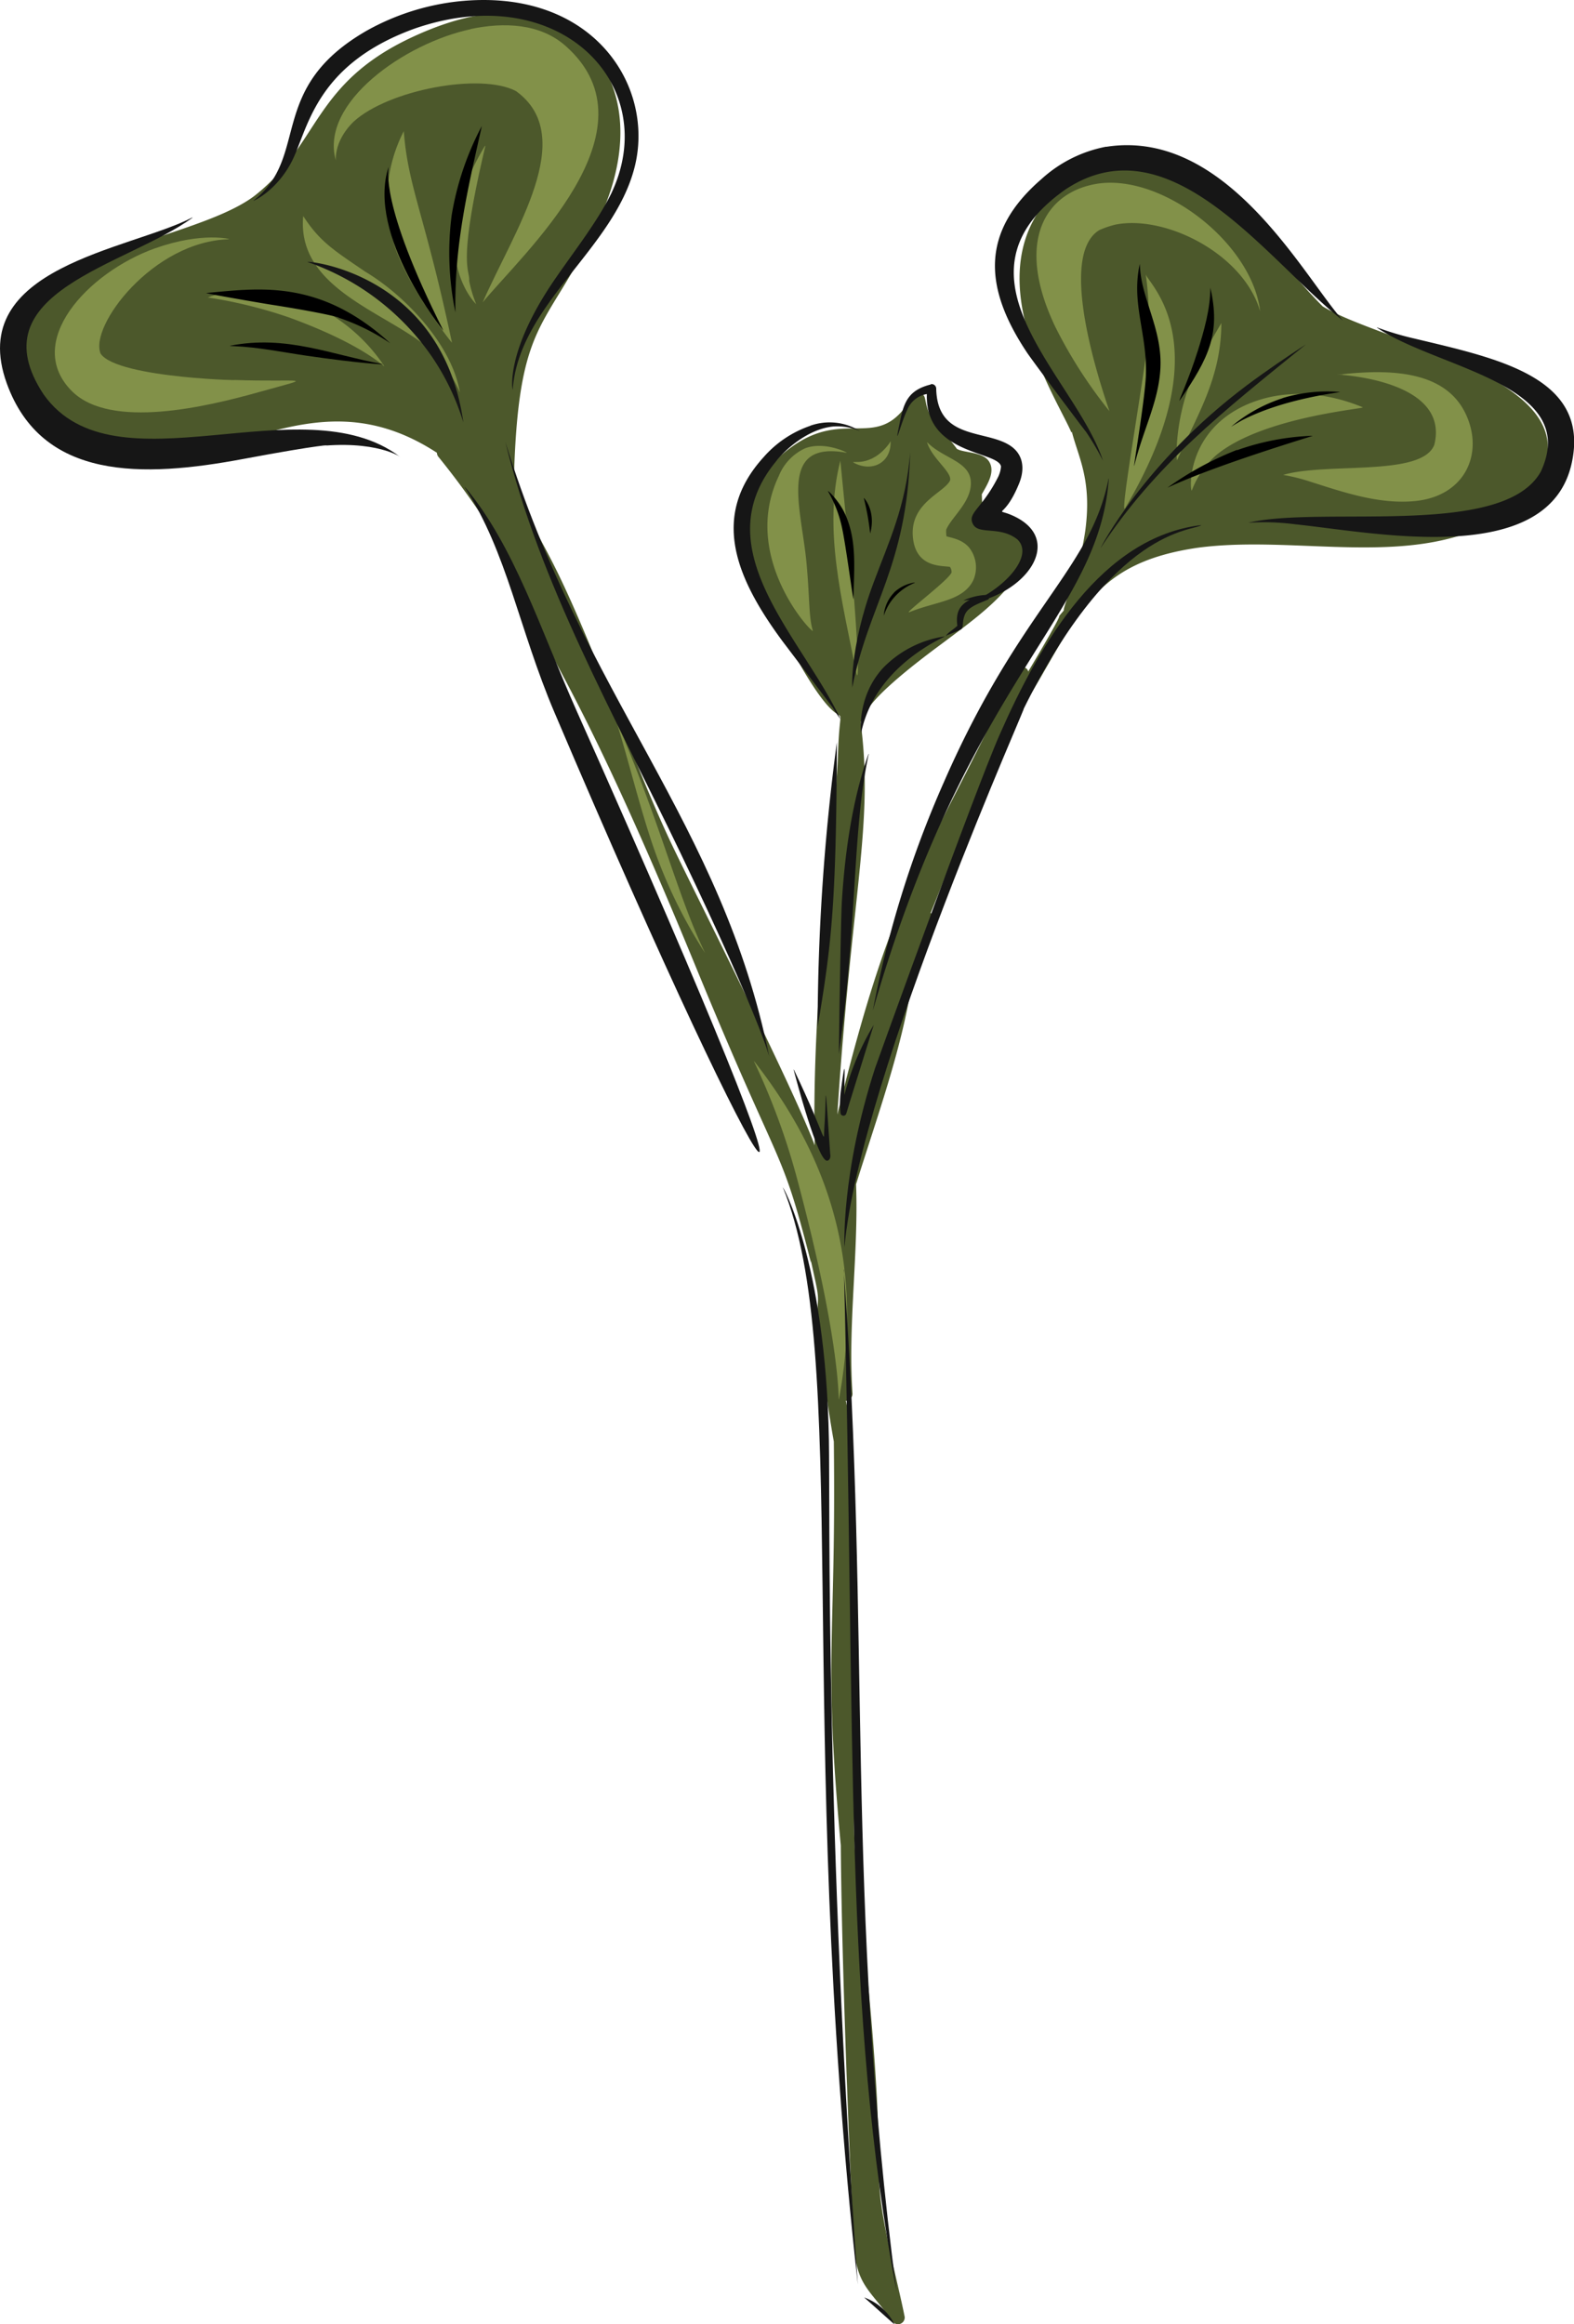 <svg id="Layer_1" data-name="Layer 1" xmlns="http://www.w3.org/2000/svg" viewBox="0 0 291.46 430.25"><defs><style>.cls-1{fill:#4c582b;}.cls-2{fill:#829149;}.cls-3{fill:#161616;}</style></defs><path class="cls-1" d="M172.75,36.38c-5.79,0-11.72,1.9-17,4.32-18.94,8.66-17.42,20-29.56,29.53-12.73,9.69-51.62,10.6-43.81,35.46,3.17,10.2,11.74,14.09,22.36,13.67,19.3-.73,34.42-15.08,55.2-1.55a1.3,1.3,0,0,0,.36.85,149.67,149.67,0,0,1,11,15.5c8.55,22.19,13,21.29,37,79.82,15.65,38,15.24,31.48,20.91,53.75l0-.32c1.61,7.45,1.43,5.73,1,11.09.08.9-.8,2.85.77,3.3.58.22-.47,2.44,2.46,19.05.44,38-2,39.14,1.29,74.75.19,25.66,2.18,72.76,2.68,76.22.79,5.45,3.08,6.53,6.91,11.9a1.24,1.24,0,0,0,2.24-.85c-.49-2.44-1.06-4.87-1.62-7.29-6-26.14-.5-9.83-6-62.84-2-19.64-1.9-14.33-1.63-40.87.72-71.14-3.4-56.05-.72-59.06a1.15,1.15,0,0,0,.31-.86c-.88-12.64,1.14-26,.66-38.73,3.72-12,8.54-25.15,10.34-37.42a114.12,114.12,0,0,0,4-11.39,1.29,1.29,0,0,0-.53-1.41c9.27-22.64,10.22-28.31,17.9-39.44l.39-.64c9.22-15.39,12-24.75,31.19-27.53,16.13-2.15,34.57,2.59,49.57-2.6,5.88-2,11.49-5.52,13.67-10.47,9.79-18-29.15-24.85-40.13-31.61-9.15-9.16-21.4-27.5-35.73-27.5-6.68,0-13.67,4.88-17.08,10.28-9.38,14.8,3.86,34.8,6.29,40.59l.07-.18c1.23,4.81,3.73,8.91,2.51,18.2-1.13,8.08-4.13,14-4,14.91l-.65.77c-1,1.32,2.12-3-5.94,10.54-.14-1-1.82-1.15-2.24-.21l-.52,1.11c-16.5,35.06-22,37.88-32.58,81.11,2.65-41.26,6.8-53.88,4.3-72.72,1.59-.66-2.43-1.49,14.44-14l2.68-2c5.71-4.3,14.49-10.83,13.1-17.36-.82-3.92-4.39-3.1-7.51-3.45-.13-1.74-.26-5.28-.26-5.3,1-1.79,2.52-4.08,1.39-6s-4.71-1.63-6-2.41c-2.58-3.55-4-4.16-5.23-6.85-.87-2.17-.36-3.12-1.57-3.43a1.29,1.29,0,0,0-1.49.59c-6.29,11-12.33,1.39-23.2,10-13.73,10.79-6.84,22.55.94,36.93,11,20.31,9,5.19,8.54,19.11-.38,11.92-5,45.44-4.31,72.88l0-.29c-4-10.69-20.88-44.12-26.06-54.85-5.08-10.49-11.13-26.65-10.6-25.28-14.92-38.44-14-27.49-19-44.85,1-29.39,6.53-25.82,16-47,10.05-22.38-2.12-37.61-17.47-37.61Z" transform="translate(-79.04 -34)"/><path class="cls-2" d="M135.19,74c-1.36,14.58,18.23,18.38,25.07,26.26a27.44,27.44,0,0,1,3.94,6.39c-1.5-9-10.37-18.09-17.51-22.35-5.86-4-8.39-5.52-11.5-10.3Z" transform="translate(-79.04 -34)"/><path class="cls-2" d="M153.81,58.28a27.61,27.61,0,0,0-1.89,20.59c2.28,7.89,10.86,18.73,10.81,18.56-5-23.67-8.12-28.66-8.92-39.15Z" transform="translate(-79.04 -34)"/><path class="cls-2" d="M168.84,61c-11.77,19.59-1.59,29.44-1.63,29.28A23.41,23.41,0,0,1,165.92,86c.18-2.21-2.31-2.54,3-25,0,0,0,0,0,0Z" transform="translate(-79.04 -34)"/><path class="cls-2" d="M117.5,89.06a86.35,86.35,0,0,1,15,3.68c15,5.45,18.34,10,17.58,8.87-6.9-10.34-20.66-16.88-32.55-12.55Z" transform="translate(-79.04 -34)"/><path class="cls-2" d="M291.2,84.75a57.84,57.84,0,0,1,.47,11.31c-.63,7.21-5.31,33.06-4.33,32.08,18.07-30.51,4.12-41.74,3.86-43.39Z" transform="translate(-79.04 -34)"/><path class="cls-2" d="M305.19,93.82c-2.33,4-4.67,7.83-6.18,12.21-2.49,7.2-2.13,13.39-2,13.14,3.64-8.21,8.16-15.13,8.19-25.34a0,0,0,0,0,0,0Z" transform="translate(-79.04 -34)"/><path class="cls-2" d="M310.73,108.55c-12.38,4.9-11.33,16.71-11,16.24a16.5,16.5,0,0,1,4.5-6.52c8.55-7.16,28.09-8.65,27.14-8.88-6.45-2.7-14-3.45-20.62-.84Z" transform="translate(-79.04 -34)"/><path class="cls-2" d="M234.67,119.19c-3.3,12.81.41,26.24,2.82,38.86,1,5.11-.05-11.9-.85-19.26-.59-5.43.34,4.25-2-19.6Z" transform="translate(-79.04 -34)"/><path class="cls-2" d="M218.66,230.48a126.94,126.94,0,0,1,8,21.79c8.4,31.45,7.54,41.52,7.73,40.76,4.08-22.24.14-42.28-15.68-62.56h0a0,0,0,0,0,0,0Z" transform="translate(-79.04 -34)"/><path class="cls-2" d="M193.24,167.75c2.23,7.24,4,14.61,6.37,21.81a91.06,91.06,0,0,0,10,20.87c-5-10.26-8.43-24.5-16.31-42.69,0,0,0,0,0,0a0,0,0,0,0,0,0Z" transform="translate(-79.04 -34)"/><path class="cls-2" d="M107.84,79.93c-12.69,4.52-24.51,17.51-15.46,26.5,7.19,7.13,25,2.85,34.76.11,10.71-3,8.12-1.75-5-2.21,4.13.18-21.34-.19-24.47-4.87-2.14-5.07,9.72-20.83,23.79-21.17.47,0-5-1.42-13.57,1.64Z" transform="translate(-79.04 -34)"/><path class="cls-2" d="M166.21,39.4C154,42,138.28,53,141.2,63.6c.14.55-.66-3.18,3.31-7.07,6.39-5.88,23.54-9.14,30.09-5.66,11.64,8.43-.41,25.9-6.18,39.1,0,0,0,0,0,0,7.28-8.91,33-31.9,15.34-47.48-4.72-4.16-11.38-4.42-17.59-3.11Z" transform="translate(-79.04 -34)"/><path class="cls-2" d="M282.28,68c-9.71,1.53-15.4,10.73-7.8,26.56a86.47,86.47,0,0,0,10,15.55c-2.79-8.11-9.19-29.07-1.87-33.52a17.76,17.76,0,0,1,2.92-1c9.26-1.89,23.78,5.37,26.86,16.05,0,0,0,0,0,0C310.89,79,294.32,66.18,282.28,68Z" transform="translate(-79.04 -34)"/><path class="cls-2" d="M327.64,103.32c-6.33,0,20.32-.57,17,13-2.28,6-19.89,3.21-28,5.59,0,0,0,0,0,0a34,34,0,0,1,4.89,1.21c6.29,2,12.85,4.28,19.55,3.63,9.22-.91,12.76-8.74,9.43-16-3.75-8.16-14-8.42-22.88-7.48Z" transform="translate(-79.04 -34)"/><path class="cls-2" d="M228.09,117a9.55,9.55,0,0,0-4.83,5.09c-7.3,15.29,6.64,29.69,6.29,28.64-.78-2.49-.56-6.15-1.19-12.74-.94-9.91-5.41-22.57,7.46-20.17.27,0-4.14-2.21-7.73-.82Z" transform="translate(-79.04 -34)"/><path class="cls-2" d="M250.71,115.9c.94,3,4.57,5.43,4.27,7-1,2.3-7.56,4.14-6.89,10.64.59,5.68,5.51,5.12,6.85,5.4a1.6,1.6,0,0,1,.3,1.05c-.65,1.5-9.06,7.75-7.8,7.33,4.84-2,9.88-2,11.82-5.9a5.93,5.93,0,0,0-.82-6.13c-1.17-1.28-2.57-1.61-4.13-2a5,5,0,0,1-.06-1.24c1-2.35,4.52-5,4.57-8.54.05-4.12-5-4.52-8.08-7.63h0s0,0,0,0Z" transform="translate(-79.04 -34)"/><path class="cls-2" d="M243.91,115.73c-.09.17-.39.65-.29.48-3.34,4.38-6.94,3-6.56,3.4,3.34,1.88,7,.13,6.89-3.87l0,0Z" transform="translate(-79.04 -34)"/><path d="M151,64.88c-4.18,12.68,10.18,30.47,10.14,30.31-12-23.8-10.09-30-10.14-30.31Z" transform="translate(-79.04 -34)"/><path d="M168.26,57.33a53.93,53.93,0,0,0-5.59,16.56,54.13,54.13,0,0,0,.7,17.93c-.23-12.65,2.39-23.22,4.89-34.49Z" transform="translate(-79.04 -34)"/><path d="M117.26,88.23c-.74,0,10.77,2,12.78,2.29,11.13,1.79,12.46,2.49,11.55,2.24a39.39,39.39,0,0,1,9.72,4.78c-13.11-12-24.47-10.16-34-9.31Z" transform="translate(-79.04 -34)"/><path d="M121.64,98c-.24.06.85.07.64.07,4.62.19,9.14,1.14,13.7,1.8,9.48,1.37,14.56,1.68,13.91,1.52-9.48-1.69-17.75-5.45-28.25-3.39Z" transform="translate(-79.04 -34)"/><path d="M290.08,82.9c-1.58,7.38,1.39,12.68,1.15,20.57-.21,4.88-2.6,18.56-2.11,16.58,1.6-6.54,4.52-11.8,4.8-18,.26-5.67-2.11-10.32-3.29-15.24h0a20.75,20.75,0,0,1-.53-3.89s0,0,0,0Z" transform="translate(-79.04 -34)"/><path d="M303.16,87.29c0,3.86-1.14,7.89-2.43,12l.06-.22c-1.58,5.07-3.62,9.38-3.33,9.09,5.52-8,7.62-12.53,5.7-20.91Z" transform="translate(-79.04 -34)"/><path d="M316.55,107.71A28.19,28.19,0,0,0,307,113c1-.63,2-1.17,1.75-1.05,8-4.27,18.75-5.31,18.4-5.39a28.47,28.47,0,0,0-10.64,1.14Z" transform="translate(-79.04 -34)"/><path d="M308.09,117.28a59.17,59.17,0,0,0-12.87,7c9.09-4.27,27.1-9.61,26.91-9.61a46.12,46.12,0,0,0-14,2.66Z" transform="translate(-79.04 -34)"/><path d="M232.36,124.94a22.72,22.72,0,0,1,2.55,6.54c.78,3.43,2.18,14.45,2.18,13.34.06-5.49.72-10.75-1.62-15.78-1-2.23-3.22-4.43-3.11-4.1Z" transform="translate(-79.04 -34)"/><path d="M239,126.22a48.16,48.16,0,0,1,1.17,6.54c1.16-4.28-1.25-6.73-1.15-6.56a0,0,0,0,0,0,0Z" transform="translate(-79.04 -34)"/><path d="M244.62,143.68a6.87,6.87,0,0,0-1.93,4.28,11,11,0,0,1,1.07-2.25,10.08,10.08,0,0,1,3.65-3.35c.77-.4,1.21-.53,1-.53a7.08,7.08,0,0,0-3.82,1.85Z" transform="translate(-79.04 -34)"/><path class="cls-3" d="M320.82,97.77c-3.69,2.42-7.34,4.89-10.87,7.53-19.18,14.37-27.23,30.32-27.12,30.16,10.16-15.47,22.65-25.27,38-37.69Z" transform="translate(-79.04 -34)"/><path class="cls-3" d="M136,82.5A46.33,46.33,0,0,1,159,100a44.68,44.68,0,0,1,5.84,12.19c-4-28.18-30-30.07-28.83-29.67Z" transform="translate(-79.04 -34)"/><path class="cls-3" d="M247.58,117.75c-.79,10-3.92,16.42-6.81,24.19-4.59,12.29-3.89,20.34-3.89,19.24,3-15.36,10.06-22.19,10.7-43.43Z" transform="translate(-79.04 -34)"/><path class="cls-3" d="M261.74,144.12a11.4,11.4,0,0,0-4.23,1c-.27.1.95-.07,1.11-.09-2.11,1.11-2.59,2.55-2.31,4.82a13.83,13.83,0,0,1-1.26,1c-.91.7-.88,1-.8.91a.77.77,0,0,1,.23-.21h0A25.17,25.17,0,0,0,257,150.5c.53-.38.14-1.39.72-2.75s2.34-1.95,4.25-2.75a.47.47,0,0,0-.18-.88Z" transform="translate(-79.04 -34)"/><path class="cls-3" d="M163.67,34.28a44.66,44.66,0,0,0-16.62,5.34c-18.79,10.73-10.5,23.32-21.1,31.53-.11.16,4.29-1.77,7.11-7.25,3-5.82,4.17-17.86,22.71-24.59,27-9.39,46,10.53,36.44,30.54-2.64,5.31-6.73,10.48-10.38,15.78-9.33,13.56-7.89,20.67-7.85,20.51,1.16-15.9,18.74-25.93,22.59-41.27,3.79-15.1-7.91-33.35-32.9-30.59Z" transform="translate(-79.04 -34)"/><path class="cls-3" d="M114.64,74.26c-11.54,6-42.12,9.15-34.35,30.7,6.51,18,25.15,17.49,43.79,14,14.74-2.76,16.45-2.61,15.11-2.47,10.86-.83,14.74,2.67,13.83,2-18.13-13.57-52.73,7-65.88-11.44-12.58-19,15.21-23.81,27.52-32.73,0,0,0,0,0,0Z" transform="translate(-79.04 -34)"/><path class="cls-3" d="M165.11,124.21c7.87,12.12,10,26.17,16.6,41.67,41.23,96.94,57.66,119.59,4.11-.28-6.65-14.91-11.57-30.66-20.67-41.42h0s0,0,0,0Z" transform="translate(-79.04 -34)"/><path class="cls-3" d="M172.62,115.81c6.5,26.53,20,50.12,32.58,76.41,15.08,31.48,16.35,37.63,16.3,37.46-8.76-43.48-34.32-66.59-48.88-113.87Z" transform="translate(-79.04 -34)"/><path class="cls-3" d="M229.09,112.82a20.17,20.17,0,0,0-8.71,5.87c-9.85,10.9-5.07,22.34,3.59,34.05.13.16,9.38,12.4,9.27,12.24a20.07,20.07,0,0,0,1.45,2.16c-7.25-15.38-25.6-31.68-11.67-48.07-1.06,1.23,4-5.59,10.46-6.14h.06a10.65,10.65,0,0,1,4.77.87,10.73,10.73,0,0,0-9.22-1Z" transform="translate(-79.04 -34)"/><path class="cls-3" d="M251.4,105.17c-3.63.91-4.82,2.71-5.55,6.12-1.55,7.28,0,1,1.15-1.35a4.82,4.82,0,0,1,3.67-3c-.4,11.32,13.26,10.52,13.73,13.42a5.46,5.46,0,0,1-.65,2.15c-2.95,5.74-5.61,6.43-4.55,8.5s5,.27,8.24,2.85c3.32,3.23-3.07,9.61-8.93,11.76h0l-.53.19s0,0,0,0c11.14-1.59,18.51-12.07,8.4-16.45-3.39-1.45-1.41,1,1.38-5.89,1.13-2.8.75-5.54-1.9-7.13-4.63-2.79-13.24-1-13.46-10.37a.85.85,0,0,0-1-.86Z" transform="translate(-79.04 -34)"/><path class="cls-3" d="M254,151.8a20,20,0,0,0-11.41,5.81c-5.2,5.61-4.07,12.94-4.06,11.93,2.56-12.2,15-17.38,15.47-17.74Z" transform="translate(-79.04 -34)"/><path class="cls-3" d="M239.86,173.56c-3,8.53-4.37,18.24-4.93,27.29-.22,3.6-.58,28.37-.54,28.2,3.41-24,2.46-41.44,5.51-55.47,0,0,0,0,0,0a0,0,0,0,0,0,0Z" transform="translate(-79.04 -34)"/><path class="cls-3" d="M234,171.41a402.91,402.91,0,0,0-3.56,52.74c2.47-15,3.47-21.78,3.56-52.74Z" transform="translate(-79.04 -34)"/><path class="cls-3" d="M284.32,122.59c-3.31,16.85-16.39,23.91-30.49,56.17a191.73,191.73,0,0,0-13.16,42.29c17.87-62.17,41.87-72.89,43.69-98.45,0,0,0,0,0,0a0,0,0,0,0,0,0Z" transform="translate(-79.04 -34)"/><path class="cls-3" d="M283.89,61.15a24.59,24.59,0,0,0-12,6c-11.25,9.71-10.76,20-2.69,32.1,1.15,1.73,11.12,15,10.9,14.63a49.26,49.26,0,0,1,3.18,5.4c-5.13-15.58-29.8-34.06-7-50.17C295.86,56,314,82.67,327.72,93.34a0,0,0,1,0,0,0c-7.36-8.25-21.57-35.65-43.86-32.16Z" transform="translate(-79.04 -34)"/><path class="cls-3" d="M334,94.63c10.93,7.56,37.79,10.39,30.4,26.58-6.77,12.52-40.45,6.3-54.22,9.56,0,0,0,0,0,0a44,44,0,0,1,8.67.28c14.68,1.51,47.05,8.28,51.25-11.43,3.37-15.77-13.71-19.26-29.06-22.93a54.62,54.62,0,0,1-7.05-2.1Z" transform="translate(-79.04 -34)"/><path class="cls-3" d="M301.47,131.2c-18.41,2.22-29.81,21.73-37.29,38.72-4.76,10.79-23.05,61.63-23.1,61.8-6.36,19.64-5.67,33.29-5.67,33.13,2.85-31.8,35.5-104.26,33.09-99.45,16.79-34,31.39-33,33-34.2Z" transform="translate(-79.04 -34)"/><path class="cls-3" d="M224,253.78c12.72,30.9,2.27,98.62,13.88,203.09,0,0,0,0,0,0-6-84.51-5.13-144.46-5.35-156.37-.59-33-8.79-47.6-8.57-46.72Z" transform="translate(-79.04 -34)"/><path class="cls-3" d="M235.31,269c2.2,88.55-.09,137,9.75,189.26,0,0,0,0,0,0-9.55-72.71-4.78-122.84-9.79-189.24Z" transform="translate(-79.04 -34)"/><path class="cls-3" d="M239.06,459.28c2.13,1.87,5.82,5.22,5.64,5a10.16,10.16,0,0,0-5.64-5Z" transform="translate(-79.04 -34)"/><path class="cls-3" d="M226,232c.34,1.35,4.52,17.2,6.23,16.86.78-.17.54-1.32.55-1.12-1.15-16.57-.66-10.91-1.07-5.45-.29,3.9.9,3.45-5.67-10.3h0s0,0,0,0Z" transform="translate(-79.04 -34)"/><path class="cls-3" d="M240.83,223.72a48.88,48.88,0,0,0-5.43,12.94c-.08-3.11.39-8.68-.66-.71a18,18,0,0,0-.06,4.15.55.55,0,0,0,1.06.05c1.92-6.27-3,9.61,5.09-16.43Z" transform="translate(-79.04 -34)"/></svg>